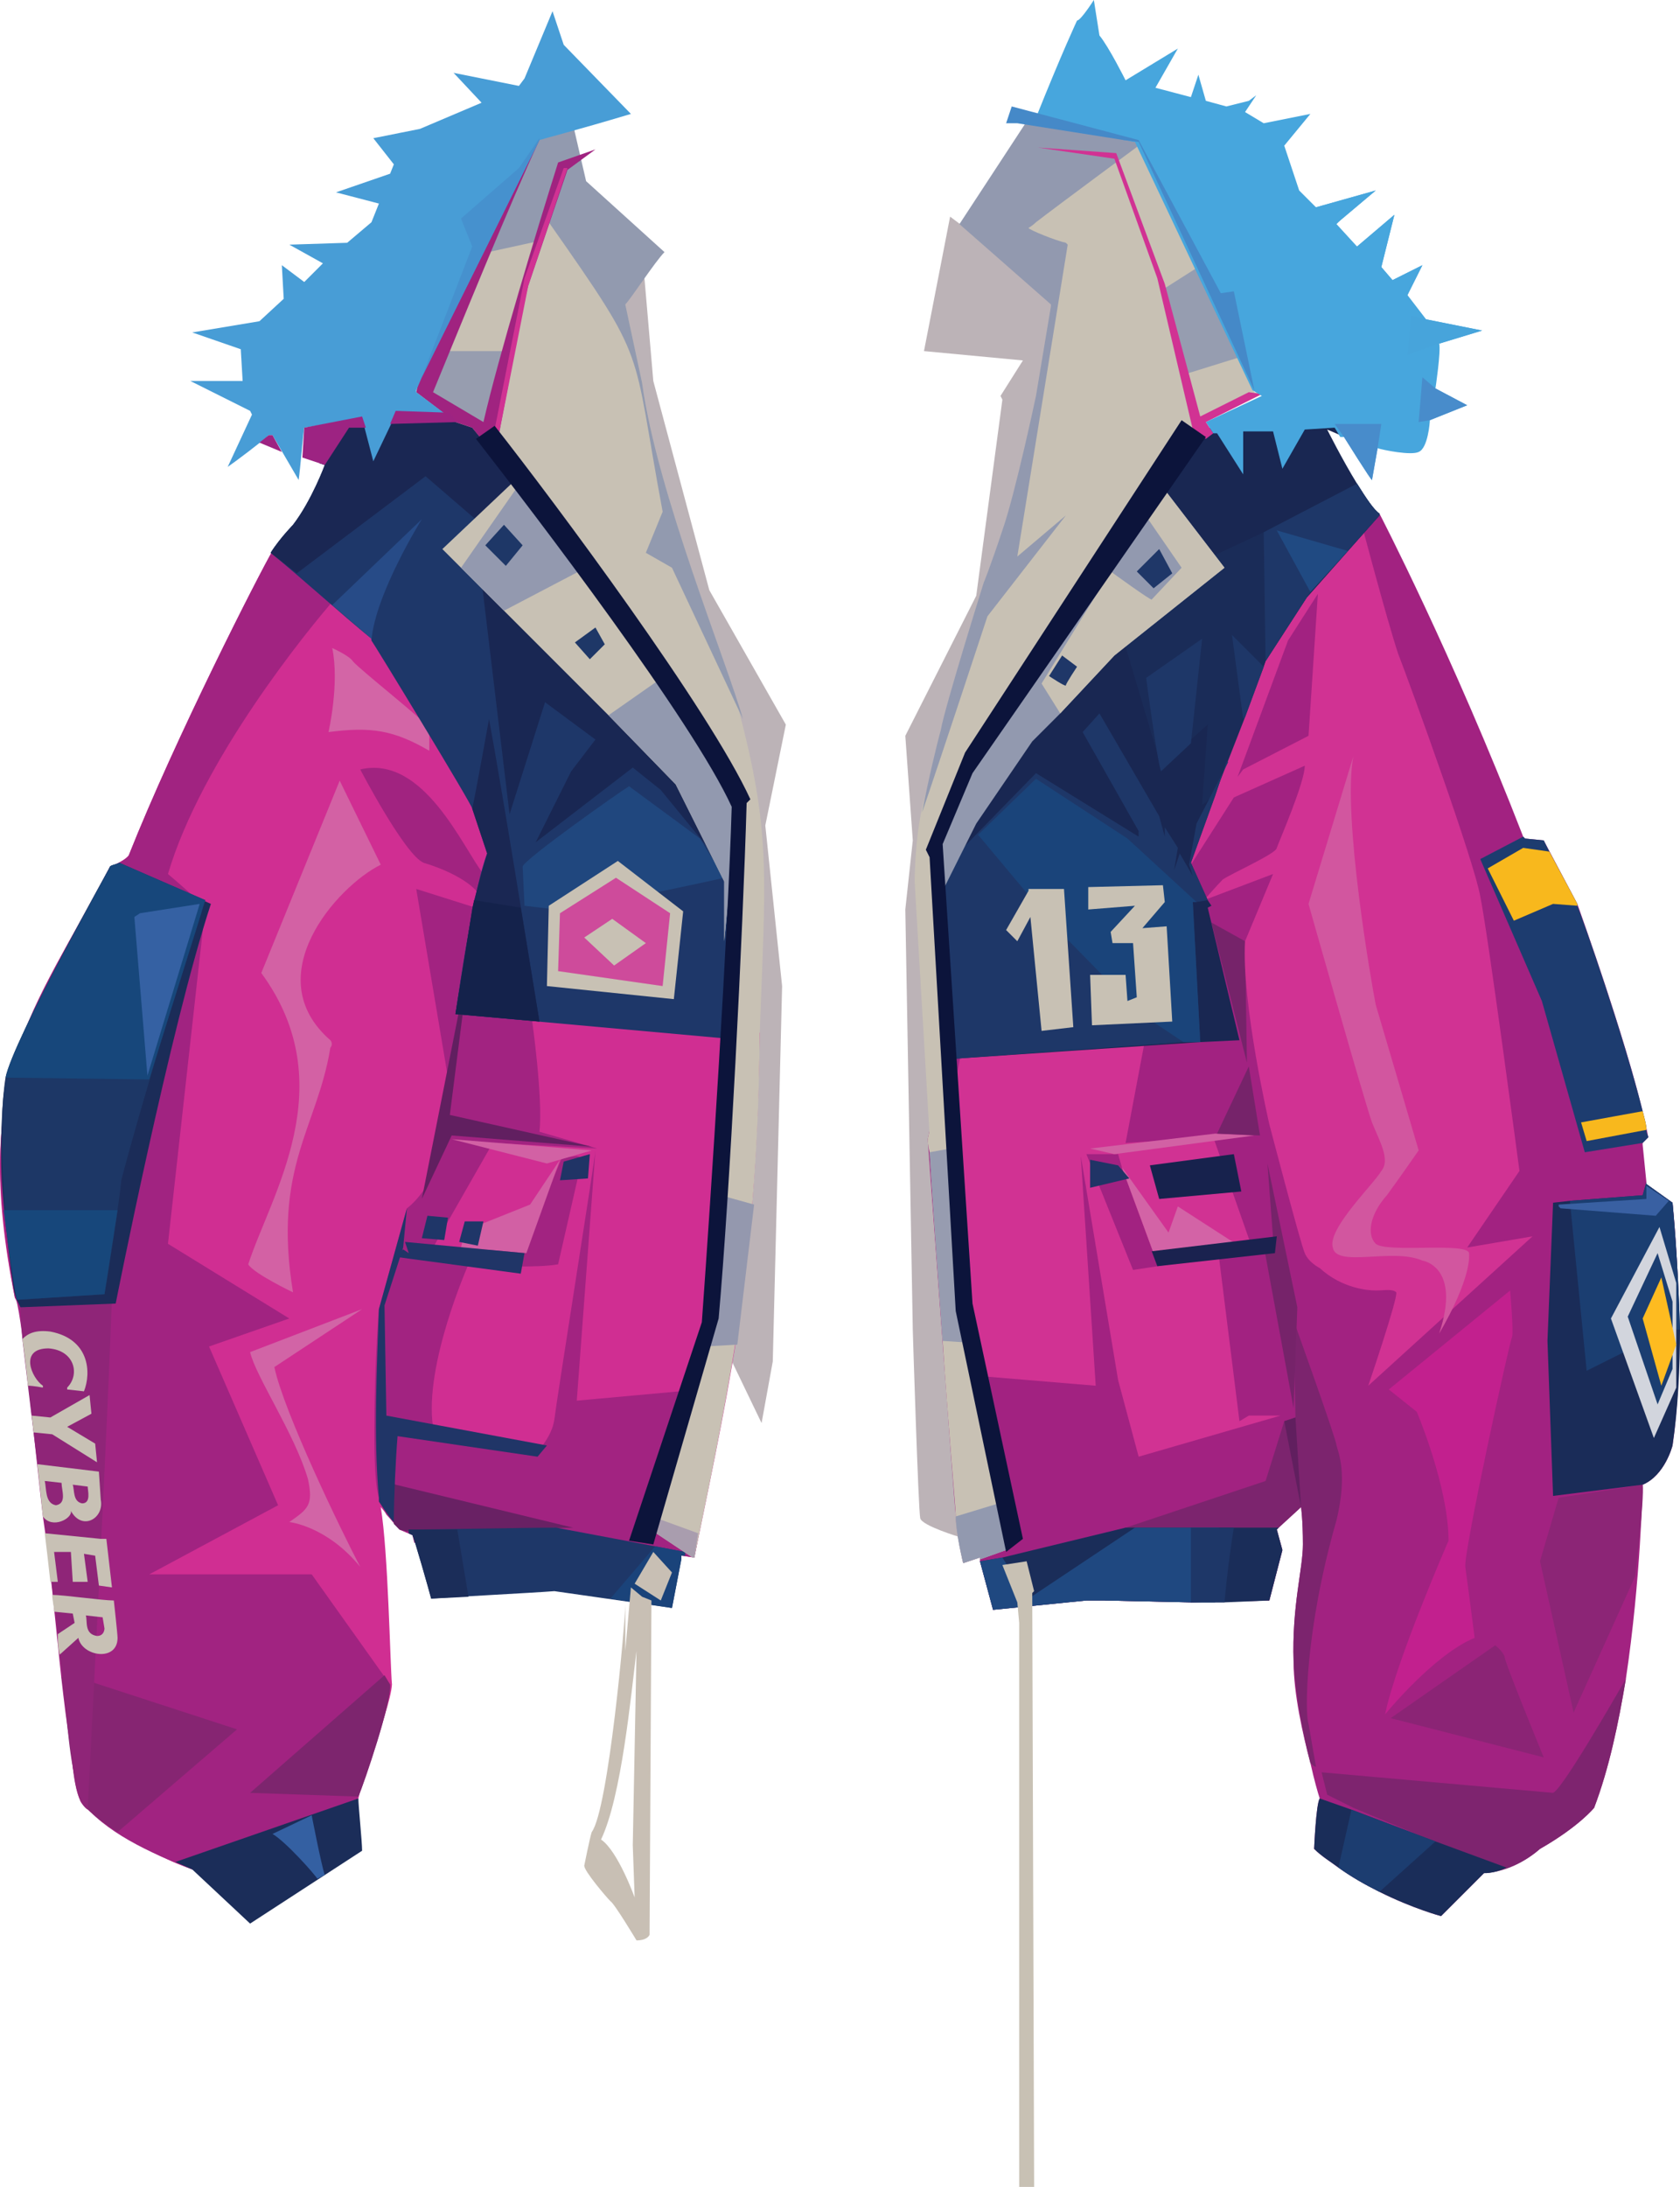 <?xml version="1.0" encoding="UTF-8" standalone="no"?>
<svg
   width="899.976"
   height="1171"
   viewBox="0 0 899.976 1171"
   version="1.1"
   id="svg255"
   sodipodi:docname="cb-layer-1090.svg"
   xmlns:inkscape="http://www.inkscape.org/namespaces/inkscape"
   xmlns:sodipodi="http://sodipodi.sourceforge.net/DTD/sodipodi-0.dtd"
   xmlns="http://www.w3.org/2000/svg"
   xmlns:svg="http://www.w3.org/2000/svg">
  <sodipodi:namedview
     id="namedview257"
     pagecolor="#ffffff"
     bordercolor="#666666"
     borderopacity="1.0"
     inkscape:pageshadow="2"
     inkscape:pageopacity="0.0"
     inkscape:pagecheckerboard="0" />
  <defs
     id="defs2" />
  <g
     transform="translate(-0.024)"
     id="id-95674">
    <path
       d="m 514,823 c 0,0 -20,-6 -21,-10 -1,-4 -4,-100 -4,-101 0,-1 -4,-225 -4,-225 l 4,-37 -4,-56 38,-75 14,-105 -1,-2 12,-19 -53,-5 14,-72 84,63 z"
       fill="#270c18"
       opacity="0.31"
       id="id-95675" />
    <polygon
       points="380,316 421,388 410,442 419,528 414,729 408,762 382,708 310,173 345,146 350,204 "
       fill="#270c18"
       opacity="0.31"
       id="polygon5" />
    <path
       d="m 407,553 c -2,124 -13,174 -35,281 l -7,-1 v 2 l -143,-9 -1,-4 -7,-3 -10,-12 c 4,24 5,84 6,95 -1,15 -22,63 -18,67 l -89,32 C 74,991 43,968 43,964 40,959 38,937 38,937 31,878 11,700 11,700 L 8,695 C -16,576 18,542 59,464 c 8,-3 10,-6 10,-6 25,-63 70,-151 77,-163 16,12 44,34 60,45 l 62,113 c -4,20 -13,63 -17,83 z"
       fill="#d02e92"
       id="path7" />
    <path
       d="m 192,962 c -1,1 0,6 0,7 l -89,32 C 80,992 56,981 43,964 32,913 31,866 23,812 19,778 11,695 8,695 -15,573 16,546 59,464 c 3,-1 9,-4 10,-6 25,-63 70,-151 77,-163 1,0 32,24 34,25 -15,17 -72,87 -90,148 6,5 15,13 20,18 l -1,9 -19,171 65,40 -43,15 37,85 -69,37 h 87 l 42,59 c 1,9 -14,53 -17,60 z"
       fill="#a12381"
       id="path9" />
    <path
       d="m 383,777 -11,57 -7,-1 v 2 l -143,-9 -1,-4 -7,-3 c -2,-2 -5,-6 -7,-8 -2,-4 -4,-7 -4,-7 0,0 0,-1 0,-2 -5,-15 -1,-93 0,-101 l 15,-54 c 0,0 16,-11 20,-39 4,-28 2,-31 2,-31 l -17,-101 38,12 h 1 l 23,58 c 0,0 6,42 4,60 l 31,9 -56,-3 -32,56 25,4 31,-21 13,-31 8,-1 3,1 -13,57 c -11,2 -37,1 -48,0 0,0 -24,54 -19,87 l 58,11 c 2,-3 6,-8 7,-15 1,-9 22,-141 22,-144 l -10,134 55,-5 z"
       fill="#a22381"
       id="path11" />
    <path
       d="m 307,818 -89,2 -4,-1 -3,-3 c 0,-5 -1,-17 -1,-22 l 2,1 z"
       fill="#692164"
       id="path13" />
    <path
       d="m 293,774 -5,6 -75,-11 c -1,12 -2,34 -2,46 -2,-2 -8,-11 -8,-11 0,0 0,-1 0,-2 -3,-34 -1,-70 0,-101 l 15,-54 -2,21 -10,31 1,59 z"
       fill="#203567"
       id="path15" />
    <polygon
       points="284,645 300,621 282,671 247,668 249,659 "
       fill="#d260a4"
       id="polygon17" />
    <polygon
       points="293,623 242,610 317,616 "
       fill="#d261a4"
       id="polygon19" />
    <path
       d="m 302,622 -2,10 c 0,0 15,-1 15,-1 0,0 1,-13 1,-13 z"
       fill="#203466"
       id="path21" />
    <polygon
       points="212,673 216,669 219,671 217,665 281,671 279,682 "
       fill="#203567"
       id="polygon23" />
    <path
       d="m 367,831 v 2 h -2 v 2 l -5,26 -63,-9 c -13,1 -53,3 -66,4 -1,-4 -9,-32 -10,-34 l -2,-1 v -2 c 16,0 62,-1 79,-1 z"
       fill="#1e3768"
       id="path25" />
    <path
       d="m 251,855 -20,1 c -1,-4 -9,-32 -10,-34 l -2,-1 v -2 h 26 z"
       fill="#1b2d59"
       id="path27" />
    <polygon
       points="365,833 365,835 360,861 327,856 351,828 367,831 367,833 "
       fill="#1a437a"
       id="polygon29" />
    <polygon
       points="360,842 350,831 340,848 354,857 "
       fill="#c8bfb4"
       id="polygon31" />
    <path
       d="m 344,855 -6,-5 -3,34 c 0,0 0,-25 0,-25 0,9 -9,110 -18,122 -1,3 -4,18 -4,18 0,3 12,17 14,19 2,1 14,21 14,21 6,0 7,-3 7,-3 l 1,-179 z m -5,133 1,28 c 0,0 -9,-25 -18,-31 11,-23 16,-77 19,-101 z"
       fill="#c8bfb4"
       id="id-95690"
       fill-rule="nonzero" />
    <path
       d="m 194,991 -60,39 -31,-29 -9,-4 98,-34 c 0,4 2,23 2,28 z"
       fill="#1b2d59"
       id="path34" />
    <path
       d="m 174,1004 -4,2 c -1,-2 -17,-20 -24,-24 l 21,-10 c 0,0 5,26 7,32 z"
       fill="#3460a2"
       id="path36" />
    <path
       d="m 209,902 c 1,9 -14,53 -17,60 l -58,-2 72,-63 z"
       fill="#7d256e"
       id="path38" />
    <path
       d="M 127,926 63,981 C 50,973 44,966 43,964 36,938 37,925 33,898 h 8 z"
       fill="#862572"
       id="path40" />
    <path
       d="M 60,695 C 57,775 51,890 47,969 39,964 39,941 38,937 36,921 33,895 31,875 25,823 18,768 12,717 11,706 11,700 11,700 8,694 7,687 6,681 Z"
       fill="#8f2578"
       id="path42" />
    <path
       d="m 61,857 c -6,0 -27,-3 -33,-3 0,3 1,6 1,9 l 10,1 1,5 -9,6 c 0,4 0,7 1,11 l 10,-9 c 2,10 21,13 21,0 0,-2 -2,-20 -2,-20 z m -9,19 c -7,-1 -5,-8 -6,-11 l 9,1 1,6 c 0,0 0,4 -4,4 z"
       fill="#c8c1b5"
       id="path44"
       fill-rule="nonzero" />
    <path
       d="m 60,850 c 0,0 -7,-1 -7,-1 l -2,-16 -6,-1 2,15 h -8 l -1,-16 h -9 l 2,16 h -4 c -1,-9 -2,-18 -3,-26 l 30,3 h 3 z"
       fill="#c8c1b5"
       id="path46" />
    <path
       d="m 54,803 -1,-15 -33,-4 c 1,9 2,18 3,28 5,7 16,1 15,-3 6,11 18,4 16,-6 z m -24,3 c -6,-1 -5,-9 -6,-13 l 9,1 c 0,4 3,11 -3,12 z m 14,-1 c -5,-1 -4,-7 -5,-10 l 8,1 c 0,2 2,9 -3,9 z"
       fill="#c8c1b5"
       id="path48"
       fill-rule="nonzero" />
    <polygon
       points="18,767 17,758 27,759 48,747 49,757 36,764 51,773 52,783 28,768 "
       fill="#c8c1b5"
       id="polygon50" />
    <path
       d="m 45,745 -9,-1 v -1 c 7,-7 4,-20 -10,-21 -16,0 -9,16 -3,20 v 1 c 0,0 -5,-1 -8,-1 -1,-10 -2,-18 -3,-25 3,-3 7,-5 15,-4 21,4 22,22 18,32 z"
       fill="#c8c1b5"
       id="path52" />
    <path
       d="M 113,484 C 91,551 62,698 62,698 l -51,2 c 0,0 -2,-4 -2,-4 C 7,691 7,686 6,681 4,664 2,648 1,632 0,614 1,589 3,577 7,557 58,467 59,464 c 1,-1 3,-1 5,-2 z"
       fill="#1b2c58"
       id="path54" />
    <path
       d="m 110,482 c -12,36 -36,115 -45,150 -1,11 -7,50 -9,61 L 9,696 C 4,670 2,644 1,618 1,599 1,586 4,575 8,555 58,466 59,464 c 1,-1 3,-1 5,-2 z"
       fill="#1d3766"
       id="path56" />
    <path
       d="m 63,648 -7,45 -47,3 C 6,680 4,663 2,648 Z"
       fill="#17477b"
       id="path58" />
    <path
       d="m 110,482 -1,3 c 0,1 -29,92 -29,93 L 3,577 c 4,-20 55,-110 56,-113 1,-1 3,-1 5,-2 z"
       fill="#17477b"
       id="path60" />
    <polygon
       points="72,491 79,576 107,484 75,489 "
       fill="#3561a3"
       id="polygon62" />
    <path
       d="M 193,839 C 183,820 152,756 147,732 l 47,-31 -60,23 c 3,13 24,44 31,68 3,14 0,16 -10,23 0,0 20,2 38,24 z"
       fill="#d264a6"
       id="path64" />
    <path
       d="m 157,692 c 0,0 -21,-10 -24,-15 12,-37 51,-96 7,-156 l 42,-103 22,45 c -24,12 -66,60 -27,94 1,1 1,3 0,4 -7,43 -31,64 -20,131 z"
       fill="#d361a4"
       id="path66" />
    <path
       d="m 176,392 c 0,0 6,-26 2,-45 0,0 9,4 11,7 3,4 40,33 41,36 0,3 0,12 0,12 -19,-11 -31,-13 -54,-10 z"
       fill="#d365a6"
       id="path68" />
    <path
       d="m 193,412 c 34,-8 55,42 66,56 l -3,10 c 0,0 -6,-9 -29,-16 -10,-4 -34,-50 -34,-50 z"
       fill="#a12380"
       id="path70" />
    <polygon
       points="242,608 317,614 241,597 248,542 246,541 226,642 "
       fill="#611f60"
       id="polygon72" />
    <path
       d="m 399,544 -11,12 -144,-13 c 3,-20 10,-68 17,-86 l -8,-24 c 0,-2 -53,-89 -54,-90 v -1 c -16,-13 -38,-33 -54,-46 5,-8 13,-16 12,-15 10,-13 17,-32 17,-32 l -3,-1 13,-21 74,-2 c 10,17 121,208 134,232 z"
       fill="#1e3769"
       id="path74" />
    <path
       d="m 289,547 -45,-4 9,-56 c 0,-2 7,-27 8,-30 l -8,-24 c 2,-9 9,-48 9,-48 7,38 21,125 27,162 z"
       fill="#1a2753"
       id="path76" />
    <polygon
       points="253,487 254,482 279,486 289,547 244,543 "
       fill="#14224b"
       id="polygon78" />
    <path
       d="m 281,485 -1,-21 c 1,-4 52,-40 57,-43 l 38,28 13,21 c -13,3 -78,17 -90,17 z"
       fill="#20477e"
       id="path80" />
    <polygon
       points="354,423 381,456 365,407 297,332 258,311 273,436 292,376 319,396 306,413 287,451 339,411 "
       fill="#192753"
       id="polygon82" />
    <path
       d="m 278,259 -21,21 -29,-25 -69,52 -14,-11 c 5,-8 13,-16 12,-15 10,-13 17,-32 17,-32 l -3,-1 13,-21 74,-2 z"
       fill="#1a2753"
       id="path84" />
    <path
       d="m 226,278 c 0,0 -25,40 -27,65 v -1 l -21,-18 z"
       fill="#274b87"
       id="path86" />
    <polygon
       points="361,535 293,528 294,485 331,461 366,488 "
       fill="#c8c1b4"
       id="polygon88" />
    <polygon
       points="330,470 359,489 355,528 299,520 300,489 "
       fill="#ce4b9b"
       id="polygon90" />
    <polygon
       points="328,492 313,502 329,517 346,505 "
       fill="#c8c1b4"
       id="polygon92" />
    <path
       d="m 407,553 c -1,116 -14,179 -35,281 h -1 l -21,-14 c 5,-19 27,-100 32,-118 6,-78 13,-195 15,-274 l -48,-84 -96,-115 -9,-3 -21,-16 c 5,-23 17,-73 22,-97 0,0 42,-47 51,-56 4,1 39,106 39,106 l 9,42 c 8,59 46,151 53,180 16,62 13,86 10,168 z"
       fill="#c8c1b4"
       id="path94" />
    <polygon
       points="371,834 350,820 352,813 374,821 372,834 "
       fill="#a99dae"
       id="polygon96" />
    <path
       d="m 404,645 c 0,0 -9,75 -9,75 l -18,1 c 6,-12 8,-66 9,-81 z"
       fill="#9498ae"
       id="path98" />
    <path
       d="m 398,385 -38,-81 -14,-8 9,-22 c -17,-91 -7,-78 -61,-155 l -5,10 -32,7 c 0,-1 23,-66 23,-65 l 25,-13 9,39 42,38 c -5,5 -18,25 -21,28 l 9,42 c 8,59 46,151 54,180 z"
       fill="#929aaf"
       id="path100" />
    <polygon
       points="260,229 230,211 238,188 270,188 "
       fill="#979daf"
       id="polygon102" />
    <path
       d="m 304,91 -21,62 c -2,6 -17,87 -18,91 l -12,-15 -9,-3 -21,-16 9,-40 55,-97 2,2 c -15,32 -43,101 -57,135 l 27,16 c 8,-35 29,-104 40,-139 l 20,-7 z"
       fill="#a02380"
       id="path104" />
    <polygon
       points="265,230 281,149 302,90 304,90 283,153 267,234 "
       fill="#d13293"
       id="polygon106" />
    <path
       d="m 395,429 v 1 l -7,74 v -32 l -26,-52 -36,-37 c -22,-22 -68,-68 -89,-89 l 37,-35 c 20,24 57,70 77,94 2,4 41,70 44,76 z"
       fill="#c8c1b4"
       id="path108" />
    <polygon
       points="247,304 277,261 278,259 312,305 270,327 "
       fill="#9399af"
       id="polygon110" />
    <polygon
       points="388,504 388,472 362,420 326,383 356,362 358,361 395,427 395,430 "
       fill="#9299af"
       id="polygon112" />
    <path
       d="m 255,235 10,-7 c 33,42 115,152 137,200 l -2,2 c -2,69 -9,209 -15,276 l -35,121 -13,-2 39,-117 C 381,639 390,500 392,432 371,386 287,276 255,235 Z"
       fill="#0c143b"
       id="path114" />
    <path
       d="m 289,75 -63,127 -3,7 v 1 l 20,15 v 0 l -32,-1 -11,23 -6,-23 -31,5 c -1,7 -2,21 -3,28 l -14,-24 h -2 c -3,3 -19,15 -22,17 l 13,-28 -1,-2 -32,-16 h 28 l -1,-17 -26,-9 36,-6 13,-12 -1,-18 12,9 10,-10 -18,-10 31,-1 13,-11 4,-10 -23,-6 29,-10 2,-5 -11,-14 25,-5 33,-14 -15,-16 35,7 3,-4 15,-36 6,18 36,37 c -30,9 -46,13 -49,14 z"
       fill="#489dd6"
       id="path116" />
    <polygon
       points="253,132 247,117 278,90 289,74 289,75 226,202 "
       fill="#4691ce"
       id="polygon118" />
    <polygon
       points="146,233 144,233 139,237 151,242 "
       fill="#9d2382"
       id="polygon120" />
    <polygon
       points="194,223 196,229 187,229 174,249 162,245 163,229 "
       fill="#9d2382"
       id="polygon122" />
    <polygon
       points="209,227 245,226 241,221 212,220 "
       fill="#9d2382"
       id="polygon124" />
    <path
       d="m 896,774 c 0,0 -4,16 -16,21 0,0 -1,51 -9,104 -4,24 -9,48 -17,69 0,0 -8,10 -29,22 -8,7 -19,12 -30,13 l -23,23 c 0,0 -15,-4 -33,-13 -8,-4 -15,-8 -22,-13 -4,-3 -9,-6 -13,-10 0,0 1,-24 3,-27 v 0 c -1,-3 -3,-10 -5,-19 -4,-15 -9,-37 -9,-54 -1,-30 5,-50 5,-63 0,-13 -1,-20 -1,-20 l -12,11 -1,1 3,11 -7,27 -42,1 -46,-1 h -10 l -50,5 v 0 l -7,-26 v -1 -1 l -9,3 c 0,0 -4,-17 -4,-26 -1,-8 -15,-201 -15,-201 l 10,-47 v 0 l 152,-11 -28,-93 43,-111 65,-73 c 0,0 39,75 77,173 l 1,1 10,1 18,34 c 0,0 31,86 38,125 l -3,3 v 1 l 2,20 v 1 l 14,10 c 0,0 8,75 0,130 z"
       fill="#a22281"
       id="path126" />
    <path
       d="m 880,795 -45,7 -10,34 18,81 33,-73 c 0,0 5,-41 4,-49 z"
       fill="#8c2576"
       id="path128" />
    <path
       d="m 896,774 c 0,0 -4,16 -16,21 l -48,6 -3,-83 3,-74 9,-1 39,-3 2,-7 v 1 l 14,10 c 0,0 3,31 4,68 0,20 -1,42 -4,62 z"
       fill="#1a2c58"
       id="path130" />
    <path
       d="m 900,712 h -3 v 22 l -10,24 -15,-35 -22,11 -9,-91 39,-3 2,-7 v 1 l 14,10 c 0,0 3,31 4,68 z"
       fill="#1b3e71"
       id="path132" />
    <polygon
       points="836,647 887,651 894,643 882,635 882,642 835,645 835,646 "
       fill="#3960a2"
       id="polygon134" />
    <path
       d="m 889,657 c 0,0 -26,49 -26,49 0,0 23,64 23,64 l 12,-27 v -56 z m -1,95 -16,-47 16,-34 c 0,0 8,26 8,26 0,0 0,36 0,36 z"
       fill="#d2d5dd"
       id="path136"
       fill-rule="nonzero" />
    <polygon
       points="890,684 880,706 890,742 898,720 "
       fill="#febb20"
       id="polygon138" />
    <path
       d="m 871,899 c -4,24 -9,48 -17,69 0,0 -8,10 -29,22 -8,7 -18,12 -29,13 l -6,-8 -12,-5 -9,-4 -8,-3 v 0 l -36,-15 -14,-7 -3,-12 124,11 c 5,-2 32,-49 39,-61 z"
       fill="#7e246f"
       id="path140" />
    <path
       d="m 745,920 56,-39 c 0,0 4,3 5,6 0,3 21,54 21,54 z"
       fill="#8b2475"
       id="path142" />
    <path
       d="m 716,814 c -17,59 -17,104 -15,109 1,6 4,23 4,23 -1,0 -2,-1 -3,-2 -4,-15 -8,-37 -9,-54 -1,-30 5,-50 5,-63 0,-13 -1,-20 -1,-20 l -12,11 -1,1 3,11 -7,27 -42,1 -46,-1 -14,-30 25,-9 75,-25 10,-32 6,-2 -1,-52 c 0,0 23,64 23,67 1,4 6,15 0,40 z"
       fill="#7c246e"
       id="path144" />
    <polygon
       points="656,858 651,858 638,858 638,858 592,857 582,857 532,862 532,862 525,836 537,834 603,818 604,818 608,818 638,818 653,818 661,818 685,818 684,819 687,830 680,857 "
       fill="#1a2d59"
       id="polygon146" />
    <polygon
       points="638,858 638,858 592,857 582,857 532,862 532,862 525,836 537,834 551,856 608,818 638,818 653,818 651,858 "
       fill="#1f4880"
       id="polygon148" />
    <path
       d="m 661,818 c -2,12 -4,28 -5,40 h -5 -13 v -40 h 15 z"
       fill="#1e3768"
       id="path150" />
    <path
       d="m 742,918 c 0,0 26,-32 48,-41 0,0 -4,-31 -5,-38 -1,-8 24,-122 25,-123 1,-2 -1,-25 -1,-25 l -65,53 15,12 c 0,0 17,40 17,69 0,0 -28,64 -34,93 z"
       fill="#c2208e"
       id="path152" />
    <polygon
       points="682,663 679,623 695,700 693,754 677,667 "
       fill="#76236a"
       id="polygon154" />
    <path
       d="m 686,758 -76,22 -11,-41 -20,-120 8,123 -60,-5 c 0,0 -13,-47 -13,-49 0,-2 -4,-99 -4,-99 l 5,-26 98,-4 -10,53 47,-3 20,57 h -8 l -44,5 -17,-46 -2,-7 h -17 l 25,62 46,-7 11,88 5,-3 z"
       fill="#d13293"
       id="path156" />
    <polygon
       points="601,625 626,660 631,646 662,666 618,671 "
       fill="#d363a6"
       id="polygon158" />
    <polygon
       points="672,608 651,607 584,615 597,618 "
       fill="#d261a4"
       id="polygon160" />
    <polygon
       points="599,624 605,631 584,636 584,621 "
       fill="#203466"
       id="polygon162" />
    <polygon
       points="665,638 661,618 616,624 621,642 "
       fill="#17224d"
       id="polygon164" />
    <polygon
       points="683,671 684,662 617,670 620,678 "
       fill="#1a224f"
       id="polygon166" />
    <polygon
       points="675,608 652,607 669,571 "
       fill="#76236a"
       id="polygon168" />
    <polygon
       points="649,494 668,569 667,504 "
       fill="#76236a"
       id="polygon170" />
    <path
       d="m 883,609 -3,3 -31,5 -23,-81 -33,-76 23,-12 1,1 10,1 3,6 15,28 c 0,0 0,0 0,1 3,7 25,70 35,110 1,4 2,7 2,10 0,2 1,3 1,4 z"
       fill="#1d3c6f"
       id="path172" />
    <path
       d="m 882,605 -32,6 -3,-10 33,-6 c 1,4 2,7 2,10 z"
       fill="#f8b81d"
       id="path174" />
    <path
       d="m 845,485 -13,-1 -21,9 -14,-28 19,-11 14,2 15,28 c 0,0 0,0 0,1 z"
       fill="#f8b81d"
       id="path176" />
    <path
       d="m 821,662 -35,6 28,-41 c 0,0 -17,-128 -21,-147 -3,-18 -37,-112 -44,-130 -6,-18 -20,-71 -20,-71 l -33,45 -19,28 c 0,0 -42,107 -43,110 -1,2 4,1 4,1 l 23,-36 38,-17 c 0,9 -14,41 -15,44 0,3 -25,14 -29,17 -3,3 -10,11 -10,11 l 37,-14 -15,36 c -2,33 13,98 13,98 0,0 17,65 19,69 2,5 8,8 8,8 12,11 26,12 30,12 5,0 9,-1 11,1 1,3 -15,50 -15,50 z m -120,-268 -35,18 -3,4 27,-73 16,-25 z"
       fill="#d13293"
       id="path178"
       fill-rule="nonzero" />
    <path
       d="m 739,276 -39,44 -22,34 -21,54 -6,18 -13,36 9,20 2,3 -2,1 17,71 -21,1 -133,9 -7,-91 v -2 l 55,-96 44,-35 49,-39 -4,-5 -25,-37 20,-30 c 0,0 17,-8 17,-8 1,0 57,1 57,1 l 3,5 -1,3 -7,-3 c 0,0 8,16 16,29 5,8 9,14 12,16 z"
       fill="#192752"
       id="path180" />
    <path
       d="m 739,276 -39,44 -22,34 v 0 l -1,3 -10,27 -16,41 c -4,4 -7,6 -7,6 l 3,-43 -25,22 -20,-67 -2,-7 46,-36 1,-1 30,-14 50,-26 c 5,8 9,14 12,16 z"
       fill="#1a2c58"
       id="path182" />
    <path
       d="m 622,413 16,-15 6,-56 -30,21 c 0,0 6,45 8,50 z"
       fill="#1e3768"
       id="path184" />
    <polygon
       points="666,385 660,340 677,357 667,384 "
       fill="#1e3768"
       id="polygon186" />
    <path
       d="m 739,276 -17,19 -20,22 -2,3 -22,34 v 0 l -1,-69 50,-26 c 5,8 9,14 12,16 z"
       fill="#1e3768"
       id="path188" />
    <polygon
       points="684,284 722,295 702,317 "
       fill="#204a82"
       id="polygon190" />
    <polygon
       points="651,426 638,462 647,482 641,483 639,483 643,558 634,558 510,567 503,476 514,456 555,414 610,448 610,445 580,392 589,382 621,437 624,448 624,443 631,454 629,466 632,457 639,469 637,463 641,441 658,408 657,408 "
       fill="#1e3768"
       id="polygon192" />
    <polygon
       points="610,542 565,496 524,447 555,417 604,449 641,483 639,483 643,558 634,558 "
       fill="#1a447a"
       id="polygon194" />
    <polygon
       points="623,474 624,483 612,497 625,496 628,547 585,549 584,522 603,522 604,536 609,534 607,505 596,505 595,499 608,485 583,487 583,475 "
       fill="#c8c1b4"
       id="polygon196" />
    <polygon
       points="552,491 545,504 539,498 551,477 551,476 570,476 575,550 558,552 "
       fill="#c8c1b4"
       id="polygon198" />
    <polygon
       points="568,382 553,397 523,441 506,475 506,480 503,480 502,452 519,409 569,338 613,275 623,261 656,304 597,351 "
       fill="#9299af"
       id="polygon200" />
    <path
       d="m 656,304 -59,47 -29,31 -10,-16 37,-60 c 0,0 22,16 22,15 0,0 16,-17 16,-17 l -20,-29 10,-14 z"
       fill="#c8c1b4"
       id="path202" />
    <polygon
       points="628,307 621,294 609,306 618,315 "
       fill="#1f3768"
       id="polygon204" />
    <path
       d="m 562,362 c 0,0 9,6 9,5 0,-1 6,-10 6,-10 l -8,-6 z"
       fill="#1f3768"
       id="path206" />
    <polygon
       points="280,292 270,281 260,292 271,303 "
       fill="#1e3767"
       id="polygon208" />
    <polygon
       points="537,838 545,858 546,869 546,1171 554,1171 554,1170 553,853 554,852 550,836 "
       fill="#c8c1b4"
       id="polygon210" />
    <path
       d="m 539,830 -14,5 v -1 l -9,3 c 0,0 -4,-16 -4,-25 0,0 0,0 0,-1 0,-3 -4,-47 -7,-93 -3,-41 -6,-84 -7,-101 -1,-4 -1,-7 -1,-7 l 10,-47 v 0 l 3,42 3,44 4,57 3,13 15,86 z"
       fill="#c8c1b4"
       id="path212" />
    <path
       d="m 539,830 -14,5 v -1 l -9,3 c 0,0 -4,-16 -4,-25 l 23,-7 z"
       fill="#9299af"
       id="path214" />
    <path
       d="m 520,719 -15,-1 c -3,-41 -6,-84 -7,-101 l 11,-2 4,34 4,57 z"
       fill="#979cb0"
       id="path216" />
    <path
       d="m 498,608 -8,-136 c 0,0 0,-28 6,-47 5,-20 25,-86 25,-86 l 22,-60 15,-74 8,-43 -24,-45 68,-39 62,132 4,1 -30,15 3,6 -14,2 -114,172 -21,47 7,99 3,60 z"
       fill="#c8c1b4"
       id="path218" />
    <path
       d="m 551,122 c 0,1 15,7 20,8 l 1,1 -27,167 26,-22 -42,54 c 0,0 -26,79 -35,105 3,-16 8,-37 10,-44 2,-12 23,-79 23,-79 0,0 3,-7 10,-28 7,-20 18,-72 18,-72 l 8,-48 v -1 l -49,-43 38,-58 c 36,2 55,4 56,3 4,0 2,13 2,13 0,0 -42,31 -55,41 -2,2 -4,3 -4,3 z"
       fill="#9299af"
       id="path220" />
    <polygon
       points="623,155 645,141 665,191 636,200 "
       fill="#969db0"
       id="polygon222" />
    <polygon
       points="646,235 639,230 620,149 597,85 556,79 598,82 624,152 643,223 669,210 676,211 646,226 650,232 "
       fill="#d13293"
       id="polygon224" />
    <polygon
       points="521,414 505,452 521,698 548,824 539,831 512,702 498,459 496,455 517,403 633,225 646,234 "
       fill="#0c143b"
       id="polygon226" />
    <path
       d="m 769,208 17,9 -15,6 -5,2 c 0,0 0,0 0,0 0,1 -1,15 -6,17 -4,2 -19,-1 -22,-2 v 0 c 0,0 -3,17 -3,17 0,1 -15,-23 -15,-23 v 0 h -2 l -3,-5 -16,1 -12,21 -5,-20 h -16 v 23 l -14,-22 h -2 l -4,-6 30,-14 -5,-3 -63,-133 c -2,0 -4,-1 -6,-1 -6,-2 -22,-6 -47,-12 14,-35 22,-52 22,-52 2,0 9,-11 9,-11 l 3,19 c 5,6 14,24 14,24 l 28,-17 -12,21 19,5 4,-12 4,14 11,3 12,-3 c 0,0 4,-3 4,-3 0,0 -6,9 -6,9 l 10,6 25,-5 -14,17 8,24 9,9 32,-9 -19,16 -2,2 11,12 20,-17 -7,28 6,7 16,-8 -8,16 10,13 30,6 -23,7 c 1,4 -2,24 -2,24 z"
       fill="#47a6dd"
       id="path228" />
    <polygon
       points="602,75 545,66 539,66 542,57 610,75 654,157 661,156 672,209 610,76 "
       fill="#4589c8"
       id="polygon230" />
    <path
       d="m 740,227 -2,13 v 0 c 0,0 -3,17 -3,17 0,1 -15,-23 -15,-23 v 0 l -5,-7 z"
       fill="#488ccb"
       id="path232" />
    <path
       d="m 786,217 -15,6 -5,2 c 0,0 0,0 0,0 l -6,1 2,-24 7,6 z"
       fill="#488ccb"
       id="path234" />
    <polygon
       points="754,190 756,169 764,171 794,177 771,184 "
       fill="#47a4db"
       id="polygon236" />
    <path
       d="m 762,142 -8,16 v 0 l -10,18 -30,-37 -14,-29 5,1 32,-9 -19,16 c -1,1 -2,1 -2,1 0,0 -8,6 -8,6 0,1 14,10 14,10 l 5,-3 20,-17 -7,28 6,7 z"
       fill="#47a6dd"
       id="path238" />
    <path
       d="m 771,714 c 0,0 17,-28 16,-43 -1,-6 -44,0 -50,-5 -5,-5 -3,-16 6,-26 8,-11 17,-24 17,-24 0,0 -20,-68 -23,-78 -2,-10 -18,-101 -12,-133 l -24,79 c 0,0 30,106 34,117 4,10 10,20 5,26 -4,7 -29,31 -26,41 2,11 32,0 48,7 0,0 21,3 9,39 z"
       fill="#d2569f"
       id="path240" />
    <polygon
       points="697,807 688,761 694,759 "
       fill="#611f5f"
       id="polygon242" />
    <polygon
       points="324,345 316,353 308,344 319,336 "
       fill="#1e3767"
       id="polygon244" />
    <polygon
       points="256,667 259,654 249,654 246,665 "
       fill="#1f3668"
       id="polygon246" />
    <polygon
       points="226,663 229,651 240,652 238,664 "
       fill="#1f3668"
       id="polygon248" />
    <path
       d="m 769,986 -8,-3 v 0 l -37,-14 -17,-6 v 0 c -2,3 -3,27 -3,27 4,4 9,7 13,10 7,5 14,9 22,13 18,9 33,13 33,13 l 23,-23 c 4,0 8,-1 12,-3 z"
       fill="#1a2d59"
       id="path250" />
    <path
       d="m 769,986 v 0 l -30,27 c -8,-4 -15,-8 -22,-13 l 7,-31 37,14 v 0 z"
       fill="#1c3d70"
       id="path252" />
  </g>
</svg>
